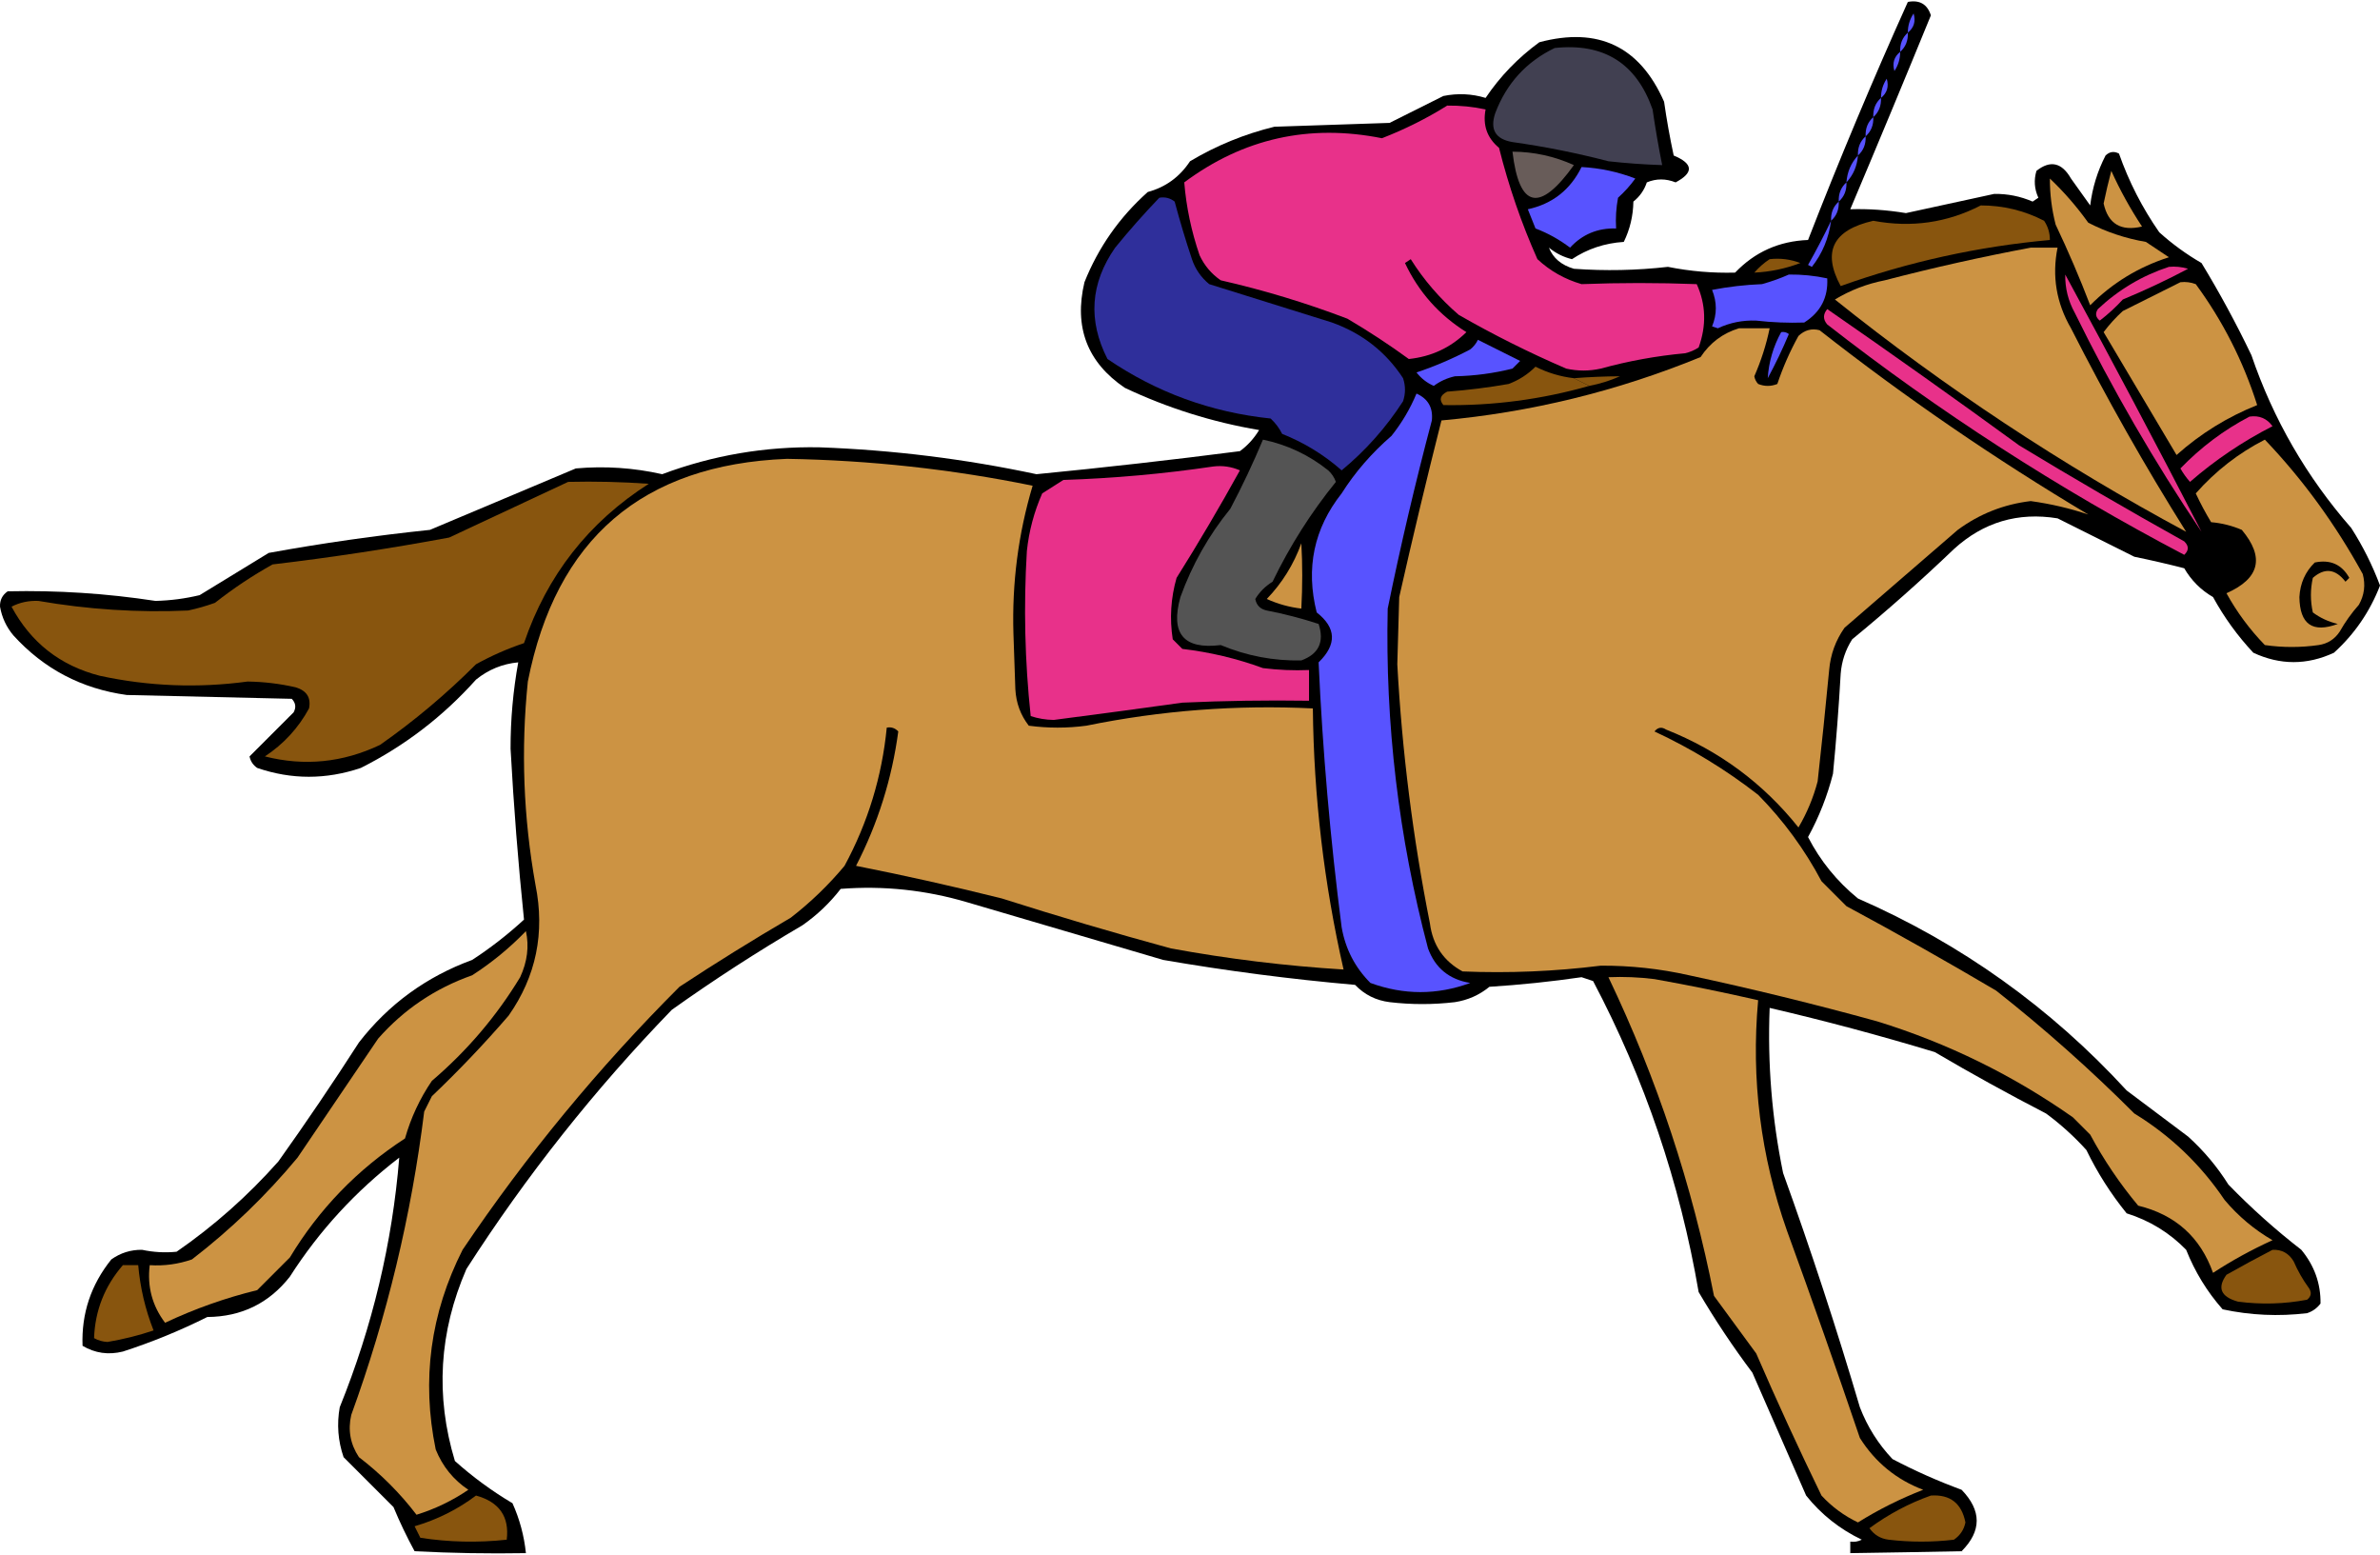 <svg width="620" height="405" viewBox="0 0 620 405" fill="none" xmlns="http://www.w3.org/2000/svg">
<path fill-rule="evenodd" clip-rule="evenodd" d="M497.004 0.5C500.075 -0.075 502.075 1.091 503.004 4C496.102 20.874 489.102 37.707 482.004 54.5C486.68 54.345 491.513 54.678 496.504 55.5C504.181 53.829 511.848 52.162 519.504 50.5C522.984 50.452 526.317 51.119 529.504 52.5C530.004 52.167 530.504 51.833 531.004 51.5C529.96 49.232 529.793 46.899 530.504 44.5C534.104 41.646 537.104 42.313 539.504 46.5C541.171 48.833 542.837 51.167 544.504 53.5C545.066 48.917 546.399 44.583 548.504 40.5C549.553 39.483 550.72 39.316 552.004 40C554.58 47.318 558.08 54.151 562.504 60.5C565.891 63.553 569.557 66.22 573.504 68.5C578.206 76.228 582.539 84.228 586.504 92.5C592.202 109.202 600.869 124.202 612.504 137.5C615.549 142.258 618.049 147.258 620.004 152.5C617.373 159.293 613.373 165.127 608.004 170C600.993 173.253 593.993 173.253 587.004 170C582.892 165.609 579.392 160.776 576.504 155.5C573.337 153.667 570.837 151.167 569.004 148C564.7 146.894 560.367 145.894 556.004 145C549.337 141.667 542.671 138.333 536.004 135C525.705 133.318 516.705 135.985 509.004 143C500.453 151.186 491.619 159.019 482.504 166.5C480.754 169.246 479.754 172.246 479.504 175.5C479.014 184.18 478.348 192.847 477.504 201.5C476.036 207.27 473.87 212.77 471.004 218C474.187 224.192 478.52 229.525 484.004 234C510.859 245.759 534.192 262.425 554.004 284C559.337 288 564.671 292 570.004 296C574.099 299.704 577.599 303.871 580.504 308.5C586.46 314.636 592.794 320.302 599.504 325.5C602.911 329.628 604.578 334.295 604.504 339.5C603.601 340.701 602.435 341.535 601.004 342C593.59 342.89 586.257 342.557 579.004 341C574.959 336.418 571.793 331.251 569.504 325.5C565.17 321.047 560.003 317.88 554.004 316C549.88 310.923 546.38 305.423 543.504 299.5C540.303 295.964 536.803 292.797 533.004 290C523.177 284.92 513.51 279.587 504.004 274C489.782 269.695 475.449 265.861 461.004 262.5C460.423 276.991 461.59 291.324 464.504 305.5C471.768 325.624 478.434 345.958 484.504 366.5C486.462 371.59 489.296 376.09 493.004 380C498.803 383.047 504.803 385.714 511.004 388C516.247 393.409 516.247 398.742 511.004 404C501.273 404.192 491.607 404.359 482.004 404.5C482.004 403.5 482.004 402.5 482.004 401.5C483.056 401.649 484.056 401.483 485.004 401C479.258 398.247 474.425 394.414 470.504 389.5C465.837 378.833 461.171 368.167 456.504 357.5C451.445 350.772 446.778 343.772 442.504 336.5C437.626 308.033 428.459 281.033 415.004 255.5C414.004 255.167 413.004 254.833 412.004 254.5C404.039 255.663 396.039 256.496 388.004 257C385.378 259.146 382.378 260.479 379.004 261C373.337 261.667 367.671 261.667 362.004 261C358.456 260.559 355.456 259.059 353.004 256.5C336.248 255.027 319.581 252.86 303.004 250C286.004 245 269.004 240 252.004 235C241.167 231.794 230.167 230.628 219.004 231.5C216.151 235.187 212.818 238.353 209.004 241C197.33 247.835 185.997 255.168 175.004 263C154.887 283.773 137.053 306.273 121.504 330.5C114.379 346.889 113.379 363.555 118.504 380.5C123.149 384.655 128.149 388.322 133.504 391.5C135.367 395.649 136.534 399.982 137.004 404.5C127.332 404.666 117.665 404.5 108.004 404C105.989 400.305 104.155 396.472 102.504 392.5C98.225 388.221 93.891 383.887 89.504 379.5C88.047 375.259 87.713 370.926 88.504 366.5C97.027 345.418 102.194 323.751 104.004 301.5C92.669 310.191 83.169 320.524 75.504 332.5C70.072 339.429 62.905 342.929 54.004 343C46.888 346.559 39.555 349.559 32.004 352C28.26 352.929 24.76 352.429 21.504 350.5C21.191 342.105 23.691 334.605 29.004 328C31.404 326.299 34.07 325.466 37.004 325.5C40.007 326.138 43.007 326.305 46.004 326C55.729 319.281 64.562 311.448 72.504 302.5C79.751 292.34 86.751 282.006 93.504 271.5C101.222 261.546 111.055 254.379 123.004 250C127.79 246.882 132.29 243.382 136.504 239.5C134.98 224.731 133.813 209.897 133.004 195C132.992 187.425 133.659 179.925 135.004 172.5C130.9 172.884 127.233 174.384 124.004 177C115.428 186.583 105.428 194.249 94.004 200C84.932 203.067 75.932 203.067 67.004 200C65.93 199.261 65.263 198.261 65.004 197C68.771 193.233 72.604 189.4 76.504 185.5C77.188 184.216 77.021 183.049 76.004 182C61.671 181.667 47.337 181.333 33.004 181C21.263 179.38 11.43 174.214 3.504 165.5C1.663 163.319 0.497 160.819 0.004 158C-0.057 156.289 0.61 154.956 2.004 154C14.894 153.714 27.727 154.548 40.504 156.5C44.392 156.406 48.225 155.906 52.004 155C58.004 151.333 64.004 147.667 70.004 144C83.914 141.472 97.914 139.472 112.004 138C124.671 132.667 137.337 127.333 150.004 122C157.574 121.326 165.074 121.826 172.504 123.5C185.682 118.569 199.349 116.235 213.504 116.5C232.547 117.19 251.381 119.523 270.004 123.5C287.656 121.778 305.322 119.778 323.004 117.5C325.002 116.033 326.668 114.2 328.004 112C315.82 109.939 304.154 106.272 293.004 101C283.23 94.36 279.73 85.193 282.504 73.5C286.147 64.388 291.647 56.555 299.004 50C303.65 48.746 307.316 46.08 310.004 42C316.862 37.907 324.195 34.907 332.004 33C342.004 32.667 352.004 32.333 362.004 32C366.702 29.651 371.368 27.318 376.004 25C379.729 24.24 383.396 24.407 387.004 25.5C390.789 19.881 395.455 15.048 401.004 11C416.348 6.923 427.182 12.09 433.504 26.5C434.175 31.2 435.008 35.866 436.004 40.5C441.115 42.629 441.282 44.962 436.504 47.5C433.955 46.481 431.455 46.481 429.004 47.5C428.33 49.517 427.163 51.183 425.504 52.5C425.438 56.233 424.605 59.733 423.004 63C418.026 63.326 413.526 64.826 409.504 67.5C407.297 66.97 405.297 65.97 403.504 64.5C404.574 67.212 406.741 69.045 410.004 70C418.181 70.592 426.348 70.425 434.504 69.5C440.297 70.657 446.131 71.157 452.004 71C457.14 65.624 463.473 62.79 471.004 62.5C479.152 41.547 487.818 20.881 497.004 0.5Z" fill="black"/>
<path fill-rule="evenodd" clip-rule="evenodd" d="M497.004 8.5C496.995 6.692 497.495 5.025 498.504 3.5C499.103 5.535 498.603 7.202 497.004 8.5Z" fill="#5853FF"/>
<path fill-rule="evenodd" clip-rule="evenodd" d="M497.004 8.5C497.102 10.553 496.435 12.22 495.004 13.5C494.906 11.447 495.573 9.78 497.004 8.5Z" fill="#5853FF"/>
<path fill-rule="evenodd" clip-rule="evenodd" d="M405.004 12.5C417.787 11.136 426.287 16.469 430.504 28.5C431.219 33.4 432.052 38.233 433.004 43C428.381 42.854 423.714 42.52 419.004 42C410.728 39.846 402.395 38.179 394.004 37C389.59 36.252 388.09 33.752 389.504 29.5C392.44 21.734 397.606 16.067 405.004 12.5Z" fill="#414051"/>
<path fill-rule="evenodd" clip-rule="evenodd" d="M495.004 13.5C495.013 15.308 494.513 16.975 493.504 18.5C492.905 16.465 493.405 14.799 495.004 13.5Z" fill="#5853FF"/>
<path fill-rule="evenodd" clip-rule="evenodd" d="M490.004 25.5C489.995 23.692 490.495 22.025 491.504 20.5C492.103 22.535 491.603 24.201 490.004 25.5Z" fill="#5853FF"/>
<path fill-rule="evenodd" clip-rule="evenodd" d="M490.004 25.5C490.102 27.553 489.435 29.22 488.004 30.5C487.906 28.447 488.573 26.78 490.004 25.5Z" fill="#5853FF"/>
<path fill-rule="evenodd" clip-rule="evenodd" d="M377.004 27.5C380.385 27.46 383.718 27.793 387.004 28.5C386.219 32.596 387.386 35.93 390.504 38.5C393.013 48.504 396.347 58.171 400.504 67.5C403.801 70.567 407.635 72.733 412.004 74C421.989 73.62 431.989 73.62 442.004 74C444.407 79.288 444.573 84.788 442.504 90.5C441.437 91.191 440.27 91.691 439.004 92C431.54 92.682 424.207 94.016 417.004 96C414.004 96.667 411.004 96.667 408.004 96C398.392 91.861 389.058 87.194 380.004 82C375.066 77.736 370.899 72.903 367.504 67.5C367.004 67.833 366.504 68.167 366.004 68.5C369.567 76.064 374.9 82.064 382.004 86.5C377.897 90.545 372.897 92.879 367.004 93.5C361.881 89.766 356.547 86.266 351.004 83C340.229 78.89 329.229 75.557 318.004 73C315.587 71.337 313.754 69.171 312.504 66.5C310.36 60.268 309.027 53.935 308.504 47.5C323.883 36.049 341.049 32.215 360.004 36C366.01 33.663 371.677 30.83 377.004 27.5Z" fill="#E8318A"/>
<path fill-rule="evenodd" clip-rule="evenodd" d="M488.004 30.5C488.102 32.553 487.435 34.22 486.004 35.5C485.906 33.447 486.573 31.78 488.004 30.5Z" fill="#5853FF"/>
<path fill-rule="evenodd" clip-rule="evenodd" d="M486.004 35.5C486.102 37.553 485.435 39.22 484.004 40.5C483.906 38.447 484.573 36.78 486.004 35.5Z" fill="#5853FF"/>
<path fill-rule="evenodd" clip-rule="evenodd" d="M394.004 39.5C399.581 39.525 404.915 40.692 410.004 43C401.078 55.453 395.744 54.286 394.004 39.5Z" fill="#685C59"/>
<path fill-rule="evenodd" clip-rule="evenodd" d="M484.004 40.5C483.797 43.241 482.797 45.574 481.004 47.5C481.211 44.759 482.211 42.426 484.004 40.5Z" fill="#5853FF"/>
<path fill-rule="evenodd" clip-rule="evenodd" d="M412.004 43.5C416.86 43.763 421.527 44.763 426.004 46.5C424.689 48.316 423.189 49.983 421.504 51.5C421.007 54.146 420.84 56.813 421.004 59.5C416.202 59.361 412.202 61.027 409.004 64.5C406.235 62.394 403.235 60.727 400.004 59.5C399.337 57.833 398.671 56.167 398.004 54.5C404.401 53.11 409.068 49.443 412.004 43.5Z" fill="#5853FF"/>
<path fill-rule="evenodd" clip-rule="evenodd" d="M550.004 44.5C552.248 49.48 554.914 54.314 558.004 59C552.509 60.303 549.175 58.303 548.004 53C548.597 50.13 549.263 47.297 550.004 44.5Z" fill="#CC9343"/>
<path fill-rule="evenodd" clip-rule="evenodd" d="M534.004 46.5C537.674 49.981 541.007 53.814 544.004 58C548.74 60.435 553.74 62.101 559.004 63C561.004 64.333 563.004 65.667 565.004 67C557.119 69.522 550.286 73.689 544.504 79.5C541.779 72.384 538.779 65.384 535.504 58.5C534.489 54.56 533.989 50.56 534.004 46.5Z" fill="#CC9343"/>
<path fill-rule="evenodd" clip-rule="evenodd" d="M481.004 47.5C481.102 49.553 480.435 51.22 479.004 52.5C478.906 50.447 479.573 48.78 481.004 47.5Z" fill="#5853FF"/>
<path fill-rule="evenodd" clip-rule="evenodd" d="M302.004 51.5C303.482 51.238 304.815 51.571 306.004 52.5C307.348 57.54 308.848 62.54 310.504 67.5C311.387 70.102 312.887 72.269 315.004 74C325.654 77.332 336.321 80.665 347.004 84C354.87 86.828 361.037 91.662 365.504 98.5C366.171 100.5 366.171 102.5 365.504 104.5C361.09 111.334 355.757 117.334 349.504 122.5C344.922 118.455 339.755 115.289 334.004 113C333.247 111.488 332.247 110.154 331.004 109C315.468 107.379 301.302 102.212 288.504 93.5C283.368 83.457 284.035 73.791 290.504 64.5C294.174 59.998 298.007 55.665 302.004 51.5Z" fill="#2F2F9B"/>
<path fill-rule="evenodd" clip-rule="evenodd" d="M479.004 52.5C479.102 54.553 478.435 56.22 477.004 57.5C476.906 55.447 477.573 53.78 479.004 52.5Z" fill="#5853FF"/>
<path fill-rule="evenodd" clip-rule="evenodd" d="M516.004 53.5C521.854 53.502 527.354 54.836 532.504 57.5C533.513 59.025 534.013 60.692 534.004 62.5C515.309 64.198 497.142 68.198 479.504 74.5C474.643 65.547 477.476 59.881 488.004 57.5C497.887 59.353 507.22 58.02 516.004 53.5Z" fill="#88550E"/>
<path fill-rule="evenodd" clip-rule="evenodd" d="M477.004 57.5C476.414 62.005 474.747 66.005 472.004 69.5C471.671 69.333 471.337 69.167 471.004 69C473.176 65.153 475.176 61.319 477.004 57.5Z" fill="#5853FF"/>
<path fill-rule="evenodd" clip-rule="evenodd" d="M529.004 64.5C531.337 64.5 533.671 64.5 536.004 64.5C534.512 71.885 535.679 78.885 539.504 85.5C548.824 103.835 558.824 121.502 569.504 138.5C537.105 121.082 506.605 100.916 478.004 78C482.009 75.578 486.342 73.911 491.004 73C503.704 69.696 516.371 66.863 529.004 64.5Z" fill="#CC9343"/>
<path fill-rule="evenodd" clip-rule="evenodd" d="M461.004 67.5C463.751 67.187 466.418 67.52 469.004 68.5C465.076 69.985 461.076 70.818 457.004 71C458.235 69.595 459.568 68.429 461.004 67.5Z" fill="#88550E"/>
<path fill-rule="evenodd" clip-rule="evenodd" d="M565.004 69.5C566.703 69.34 568.37 69.506 570.004 70C564.489 72.923 558.822 75.59 553.004 78C551.154 80.018 549.154 81.851 547.004 83.5C545.921 82.635 545.755 81.635 546.504 80.5C551.91 75.434 558.077 71.767 565.004 69.5Z" fill="#E8318A"/>
<path fill-rule="evenodd" clip-rule="evenodd" d="M466.004 71.5C469.385 71.46 472.718 71.793 476.004 72.5C476.266 77.476 474.266 81.309 470.004 84C465.853 84.143 461.686 83.977 457.504 83.5C453.987 83.358 450.654 84.024 447.504 85.5C447.004 85.333 446.504 85.167 446.004 85C447.303 81.865 447.303 78.699 446.004 75.5C450.3 74.672 454.633 74.172 459.004 74C461.508 73.302 463.841 72.469 466.004 71.5Z" fill="#5853FF"/>
<path fill-rule="evenodd" clip-rule="evenodd" d="M568.004 73.5C569.377 73.343 570.711 73.51 572.004 74C579.044 83.58 584.378 94.08 588.004 105.5C580.235 108.604 573.235 112.938 567.004 118.5C560.671 107.833 554.337 97.167 548.004 86.5C549.486 84.517 551.153 82.684 553.004 81C558.096 78.454 563.096 75.954 568.004 73.5Z" fill="#CC9343"/>
<path fill-rule="evenodd" clip-rule="evenodd" d="M476.004 80.5C492.791 92.114 509.458 103.947 526.004 116C540.173 124.586 554.507 132.919 569.004 141C570.235 142.183 570.235 143.349 569.004 144.5C536.133 127.242 505.133 107.242 476.004 84.5C474.878 83.192 474.878 81.858 476.004 80.5Z" fill="#E8318A"/>
<path fill-rule="evenodd" clip-rule="evenodd" d="M453.004 85.5C455.671 85.5 458.337 85.5 461.004 85.5C460.112 89.789 458.779 93.956 457.004 98C457.149 98.772 457.482 99.439 458.004 100C459.671 100.667 461.337 100.667 463.004 100C464.445 95.685 466.278 91.518 468.504 87.5C470.103 85.964 471.937 85.464 474.004 86C496.295 103.482 519.629 119.482 544.004 134C539.224 132.39 534.224 131.223 529.004 130.5C522.007 131.332 515.674 133.832 510.004 138C500.171 146.5 490.337 155 480.504 163.5C478.189 166.777 476.855 170.444 476.504 174.5C475.582 184.181 474.582 193.848 473.504 203.5C472.395 207.719 470.729 211.719 468.504 215.5C459.307 203.975 447.807 195.475 434.004 190C432.869 189.251 431.869 189.417 431.004 190.5C440.603 194.969 449.603 200.469 458.004 207C464.603 213.701 470.103 221.201 474.504 229.5C476.671 231.667 478.837 233.833 481.004 236C494.166 243.08 507.166 250.413 520.004 258C532.599 267.924 544.599 278.591 556.004 290C565.459 295.788 573.292 303.288 579.504 312.5C583.085 316.752 587.252 320.252 592.004 323C586.597 325.452 581.43 328.286 576.504 331.5C573.194 322.193 566.694 316.36 557.004 314C552.218 308.265 548.052 302.099 544.504 295.5C543.004 294 541.504 292.5 540.004 291C524.319 279.982 507.319 271.648 489.004 266C472.779 261.527 456.446 257.527 440.004 254C432.431 252.293 424.764 251.46 417.004 251.5C405.043 252.995 393.043 253.495 381.004 253C376.072 250.314 373.239 246.148 372.504 240.5C368.068 218.181 365.235 195.681 364.004 173C364.171 167.167 364.337 161.333 364.504 155.5C367.971 140.104 371.637 124.771 375.504 109.5C398.774 107.391 421.274 101.891 443.004 93C445.47 89.275 448.803 86.775 453.004 85.5Z" fill="#CC9343"/>
<path fill-rule="evenodd" clip-rule="evenodd" d="M538.004 71.5C550.097 93.742 561.93 116.076 573.504 138.5C561.241 120.318 550.241 101.318 540.504 81.5C538.777 78.382 537.943 75.049 538.004 71.5Z" fill="#E8318A"/>
<path fill-rule="evenodd" clip-rule="evenodd" d="M385.004 88.5C388.644 90.32 392.311 92.153 396.004 94C395.337 94.667 394.671 95.333 394.004 96C389.118 97.224 384.118 97.891 379.004 98C376.968 98.454 375.134 99.287 373.504 100.5C371.729 99.73 370.229 98.563 369.004 97C373.789 95.401 378.456 93.401 383.004 91C383.885 90.292 384.551 89.458 385.004 88.5Z" fill="#5853FF"/>
<path fill-rule="evenodd" clip-rule="evenodd" d="M464.004 86.5C464.743 86.369 465.41 86.536 466.004 87C464.36 90.937 462.527 94.77 460.504 98.5C460.768 94.287 461.934 90.287 464.004 86.5Z" fill="#5853FF"/>
<path fill-rule="evenodd" clip-rule="evenodd" d="M410.004 98.5C411.337 99.167 412.671 99.833 414.004 100.5C401.531 104.044 388.864 105.711 376.004 105.5C374.836 104.094 375.169 102.928 377.004 102C382.371 101.597 387.705 100.93 393.004 100C395.677 98.999 398.011 97.499 400.004 95.5C403.184 97.095 406.517 98.095 410.004 98.5Z" fill="#88550E"/>
<path fill-rule="evenodd" clip-rule="evenodd" d="M414.004 100.5C412.671 99.833 411.337 99.167 410.004 98.5C414.029 98.184 418.029 98.017 422.004 98C419.424 99.144 416.757 99.978 414.004 100.5Z" fill="#88550E"/>
<path fill-rule="evenodd" clip-rule="evenodd" d="M369.004 102.5C372.012 103.848 373.345 106.182 373.004 109.5C368.701 125.712 364.868 142.045 361.504 158.5C360.834 188.486 364.334 217.986 372.004 247C373.874 252.113 377.54 255.113 383.004 256C374.364 259.176 365.697 259.176 357.004 256C352.995 251.99 350.495 247.157 349.504 241.5C346.547 218.56 344.547 195.56 343.504 172.5C348.296 167.848 348.129 163.514 343.004 159.5C340.107 147.984 342.274 137.651 349.504 128.5C352.97 123.014 357.303 118.014 362.504 113.5C365.186 110.135 367.353 106.469 369.004 102.5Z" fill="#5853FF"/>
<path fill-rule="evenodd" clip-rule="evenodd" d="M586.004 108.5C588.526 108.128 590.526 108.961 592.004 111C584.233 114.967 577.066 119.8 570.504 125.5C569.548 124.421 568.715 123.255 568.004 122C573.339 116.482 579.339 111.982 586.004 108.5Z" fill="#E8318A"/>
<path fill-rule="evenodd" clip-rule="evenodd" d="M329.004 114.5C335.287 115.808 340.954 118.474 346.004 122.5C346.919 123.328 347.585 124.328 348.004 125.5C341.517 133.498 336.017 142.165 331.504 151.5C329.608 152.68 328.108 154.18 327.004 156C327.324 157.653 328.324 158.653 330.004 159C334.607 159.892 339.107 161.059 343.504 162.5C345.042 167.169 343.542 170.336 339.004 172C331.776 172.154 324.776 170.82 318.004 168C308.337 169.203 304.837 165.036 307.504 155.5C310.543 147.086 314.877 139.42 320.504 132.5C323.638 126.568 326.472 120.568 329.004 114.5Z" fill="#545454"/>
<path fill-rule="evenodd" clip-rule="evenodd" d="M590.004 114.5C599.897 124.87 608.397 136.536 615.504 149.5C616.259 152.303 615.926 154.97 614.504 157.5C612.592 159.657 610.925 161.991 609.504 164.5C608.185 166.487 606.352 167.654 604.004 168C599.337 168.667 594.671 168.667 590.004 168C586.061 163.945 582.728 159.445 580.004 154.5C588.667 150.672 590.001 145.172 584.004 138C581.46 136.908 578.793 136.241 576.004 136C574.543 133.579 573.21 131.079 572.004 128.5C577.165 122.663 583.165 117.996 590.004 114.5Z" fill="#CC9343"/>
<path fill-rule="evenodd" clip-rule="evenodd" d="M205.004 119.5C226.563 119.856 247.897 122.189 269.004 126.5C265.274 139.007 263.607 151.841 264.004 165C264.171 169.833 264.337 174.667 264.504 179.5C264.694 183.076 265.861 186.242 268.004 189C273.004 189.667 278.004 189.667 283.004 189C302.473 185.031 322.14 183.531 342.004 184.5C342.246 207.494 344.913 230.161 350.004 252.5C334.897 251.57 319.897 249.737 305.004 247C290.246 242.977 275.58 238.644 261.004 234C248.358 230.84 235.691 228.006 223.004 225.5C228.693 214.458 232.36 202.792 234.004 190.5C233.179 189.614 232.179 189.281 231.004 189.5C229.759 202.235 226.093 214.235 220.004 225.5C215.819 230.518 211.153 235.018 206.004 239C196.17 244.749 186.503 250.749 177.004 257C155.905 278.086 137.072 300.919 120.504 325.5C112.116 342.06 109.783 359.394 113.504 377.5C115.281 381.904 118.114 385.404 122.004 388C117.84 390.832 113.34 392.999 108.504 394.5C104.193 388.855 99.193 383.855 93.504 379.5C91.259 376.119 90.592 372.452 91.504 368.5C100.828 342.873 107.161 316.539 110.504 289.5C111.171 288.167 111.837 286.833 112.504 285.5C119.536 278.803 126.202 271.803 132.504 264.5C139.665 254.285 141.999 242.952 139.504 230.5C136.342 212.904 135.675 195.237 137.504 177.5C144.822 140.34 167.322 121.007 205.004 119.5Z" fill="#CC9343"/>
<path fill-rule="evenodd" clip-rule="evenodd" d="M316.004 121.5C318.428 121.192 320.761 121.526 323.004 122.5C317.756 131.998 312.256 141.331 306.504 150.5C304.998 155.746 304.665 161.079 305.504 166.5C306.337 167.333 307.171 168.167 308.004 169C315.19 169.839 322.19 171.505 329.004 174C332.99 174.499 336.99 174.666 341.004 174.5C341.004 177.167 341.004 179.833 341.004 182.5C329.999 182.333 318.999 182.5 308.004 183C296.844 184.554 285.678 186.054 274.504 187.5C272.41 187.464 270.41 187.131 268.504 186.5C266.968 172.203 266.635 157.87 267.504 143.5C268.058 138.284 269.391 133.284 271.504 128.5C273.337 127.333 275.171 126.167 277.004 125C290.22 124.562 303.22 123.396 316.004 121.5Z" fill="#E8318A"/>
<path fill-rule="evenodd" clip-rule="evenodd" d="M148.004 125.5C155.012 125.334 162.012 125.5 169.004 126C153.339 136.004 142.506 149.837 136.504 167.5C132.189 168.941 128.022 170.774 124.004 173C116.256 180.752 107.923 187.752 99.004 194C89.291 198.611 79.291 199.611 69.004 197C73.886 193.786 77.719 189.619 80.504 184.5C81.065 181.702 79.898 179.869 77.004 179C72.893 178.059 68.726 177.559 64.504 177.5C51.565 179.249 38.731 178.749 26.004 176C15.704 173.368 8.038 167.368 3.004 158C5.133 156.897 7.467 156.397 10.004 156.5C22.925 158.741 35.925 159.574 49.004 159C51.382 158.489 53.716 157.822 56.004 157C60.732 153.274 65.732 149.941 71.004 147C86.397 145.178 101.73 142.844 117.004 140C127.428 135.118 137.761 130.285 148.004 125.5Z" fill="#88550E"/>
<path fill-rule="evenodd" clip-rule="evenodd" d="M546.004 136.5C548.474 136.027 550.808 136.861 553.004 139C550.541 138.78 548.208 137.946 546.004 136.5Z" fill="black"/>
<path fill-rule="evenodd" clip-rule="evenodd" d="M576.004 141.5C582.508 141.138 584.175 143.638 581.004 149C575.289 149.401 573.623 146.901 576.004 141.5Z" fill="black"/>
<path fill-rule="evenodd" clip-rule="evenodd" d="M339.004 141.5C339.315 146.966 339.315 152.633 339.004 158.5C335.879 158.135 332.879 157.302 330.004 156C334.013 151.828 337.013 146.994 339.004 141.5Z" fill="#CC9343"/>
<path fill-rule="evenodd" clip-rule="evenodd" d="M603.004 146.5C607.043 145.66 610.043 146.993 612.004 150.5C611.671 150.833 611.337 151.167 611.004 151.5C608.419 148.136 605.586 147.803 602.504 150.5C601.837 153.5 601.837 156.5 602.504 159.5C604.42 160.928 606.587 161.928 609.004 162.5C602.43 164.936 599.096 162.602 599.004 155.5C599.19 151.923 600.524 148.923 603.004 146.5Z" fill="black"/>
<path fill-rule="evenodd" clip-rule="evenodd" d="M137.004 242.5C137.874 246.457 137.374 250.457 135.504 254.5C129.337 264.675 121.671 273.675 112.504 281.5C109.367 286.108 107.034 291.108 105.504 296.5C93.124 304.546 83.124 314.879 75.504 327.5C72.671 330.333 69.837 333.167 67.004 336C58.73 338.023 50.73 340.856 43.004 344.5C39.654 340.071 38.321 335.071 39.004 329.5C42.776 329.737 46.444 329.237 50.004 328C60.135 320.203 69.3 311.37 77.504 301.5C84.504 291.167 91.504 280.833 98.504 270.5C105.203 262.895 113.369 257.395 123.004 254C128.151 250.68 132.818 246.847 137.004 242.5Z" fill="#CC9343"/>
<path fill-rule="evenodd" clip-rule="evenodd" d="M419.004 254.5C423.018 254.334 427.018 254.501 431.004 255C440.068 256.621 449.068 258.454 458.004 260.5C456.144 281.072 458.644 301.072 465.504 320.5C472.038 338.436 478.371 356.436 484.504 374.5C488.525 380.859 494.025 385.359 501.004 388C495.058 390.306 489.392 393.139 484.004 396.5C480.393 394.777 477.226 392.444 474.504 389.5C468.564 377.286 462.897 364.953 457.504 352.5C453.837 347.5 450.171 342.5 446.504 337.5C440.829 308.642 431.662 280.975 419.004 254.5Z" fill="#CC9343"/>
<path fill-rule="evenodd" clip-rule="evenodd" d="M592.004 325.5C594.407 325.393 596.24 326.393 597.504 328.5C598.584 330.996 599.918 333.33 601.504 335.5C602.253 336.635 602.087 337.635 601.004 338.5C595.056 339.624 589.056 339.79 583.004 339C578.528 337.75 577.528 335.416 580.004 332C584.029 329.727 588.029 327.561 592.004 325.5Z" fill="#88550E"/>
<path fill-rule="evenodd" clip-rule="evenodd" d="M32.004 329.5C33.337 329.5 34.671 329.5 36.004 329.5C36.516 335.368 37.85 341.035 40.004 346.5C36.112 347.806 32.112 348.806 28.004 349.5C26.732 349.43 25.566 349.097 24.504 348.5C24.766 341.305 27.266 334.972 32.004 329.5Z" fill="#88550E"/>
<path fill-rule="evenodd" clip-rule="evenodd" d="M503.004 389.5C508.012 389.168 511.012 391.502 512.004 396.5C511.628 398.383 510.628 399.883 509.004 401C503.337 401.667 497.671 401.667 492.004 401C489.886 400.74 488.22 399.74 487.004 398C491.987 394.344 497.32 391.511 503.004 389.5Z" fill="#88550E"/>
<path fill-rule="evenodd" clip-rule="evenodd" d="M124.004 389.5C130.07 391.17 132.737 395.003 132.004 401C124.424 401.813 116.924 401.647 109.504 400.5C109.004 399.5 108.504 398.5 108.004 397.5C113.905 395.768 119.238 393.102 124.004 389.5Z" fill="#88550E"/>
</svg>
